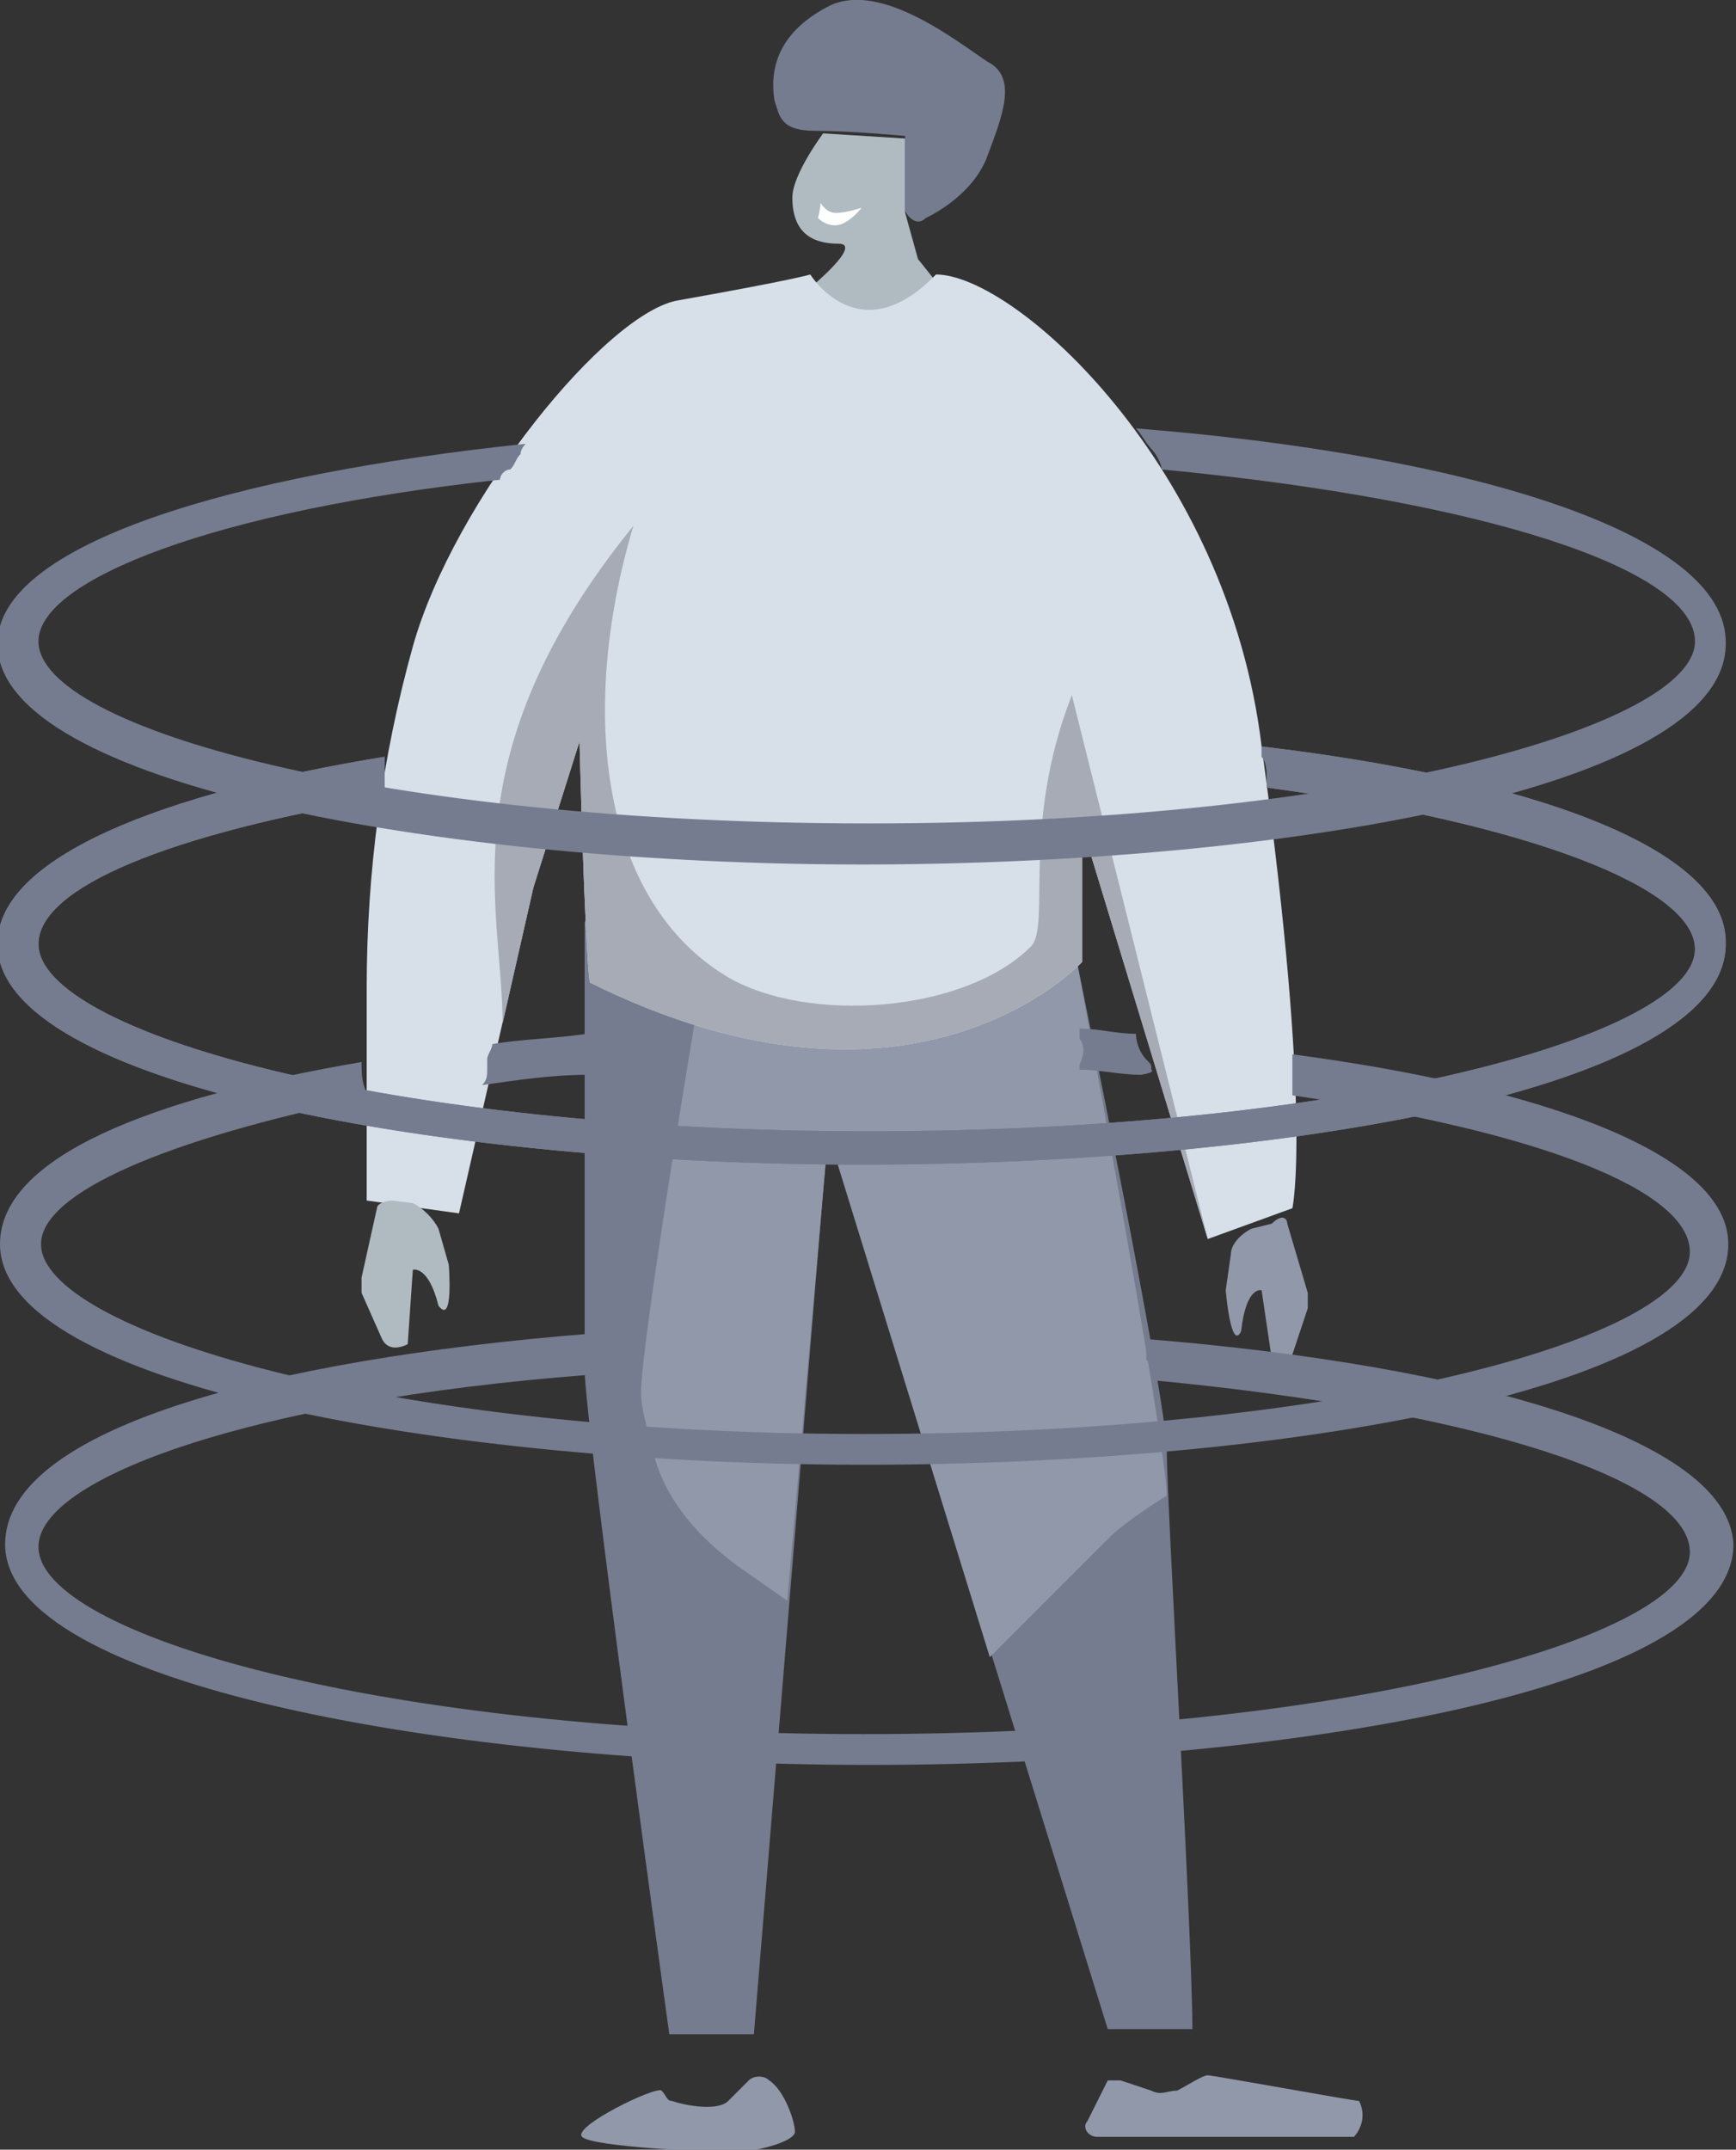 <svg xmlns="http://www.w3.org/2000/svg" viewBox="51.7 24.5 67.7 83.8"><rect x="51.7" y="24.5" width="67.7" height="83.8" fill="#333333" stroke="none"/><path fill="#B0BAC1" d="M83.8 29.7s-1.2 1.6-1.2 2.5c0 1.4.8 1.8 1.8 1.8s-1.2 1.8-1.2 1.8l.2 2 4.5-.6.4-1.6-.8-1-.5-1.8v-2.9l-3.2-.2z"/><path fill="#767C8F" d="M87.8 33s1.8-.8 2.4-2.4c.6-1.6 1.2-3.1 0-3.7-1.2-.8-4.1-3.1-6.1-2.2-2 1-2.4 2.4-2.2 3.7.2.6.2 1.2 1.6 1.2 1.4 0 3.5.2 3.5.2v2.9c0 .1.4.7.8.3zm5.9 29s3.5 17.1 3.5 19c0 2 1 19 1 22.6h-3.3L84 68.5l-2.9 35.3h-3.3s-3.3-23.9-3.3-25.9V60.4s3.1 6.3 19.2 1.6z"/><path fill="#9198AA" d="M93.7 62s3.5 18.8 3.5 20.8c0 0-1.6 1-2.2 1.6l-4.7 4.7L84 68.7l-1.6 18.2-2-1.4c-1.6-1.2-2.9-2.7-3.3-4.7-.2-.8-.4-1.4-.4-2 0-2 2.2-15.1 2.2-15.1S82.7 65 93.7 62z"/><path fill="#D7E0E9" d="M88.2 35.2c3.1 0 11.4 7.5 12.7 18.4 2 14.5 1.2 18 1.2 18l-3.3 1.2-4.9-16.1V62s-6.5 7.1-19.2.8c-.2-1.4-.4-9.4-.4-9.4l-1.8 5.7-2.9 12.7-3.6-.5V63c0-4.5.6-9 1.8-13.3 1.6-5.7 7.6-13.1 10.4-13.5 4.5-.8 5.1-1 5.1-1s1.9 3.1 4.9 0z"/><path fill="#A7ABB5" d="M80.1 62.6c3.1 1.8 9.2 1.4 11.8-1.2.8-.8-.4-4.7 1.6-9.8l5.3 21.2-4.9-16.1V62s-6.5 7.1-19.2.8c-.2-1.4-.4-9.4-.4-9.4l-1.8 5.7-1.2 5.3c0-4.5-2.2-10.4 5.1-19.4-2.2 7.4-1.2 14.7 3.7 17.6z"/><path fill="#767C8F" d="M96 41.2c.2.2.4.6.6.8.2.2.4.6.4.8 12.6 1.2 20.8 3.9 20.8 6.7 0 3.3-13.3 7.1-32.2 7.1s-32.4-3.7-32.4-7.1c0-2.4 6.9-5.1 18-6.3 0-.2.2-.4.4-.4.2-.2.2-.4.4-.6 0-.2.2-.4.2-.4-11.4 1.2-20.6 3.9-20.6 7.8 0 5.5 17.5 8.6 33.7 8.6s33.7-2.9 33.7-8.6c.1-4.4-10.4-7.4-23-8.4z"/><path fill="#9198AA" d="M101.9 72.2l.8 2.7v.6l-.6 1.8c-.2.4-.6.4-.8.2l-.4-2.7s-.6-.2-.8 1.6c-.4.8-.6-1.6-.6-1.6l.2-1.4c0-.4.4-.8.8-1l.8-.2c.4-.4.6-.2.6 0z"/><path fill="#B0BAC1" d="M66.4 71.6l-.6 2.7v.6l.8 1.8c.2.4.6.4 1 .2l.2-2.9s.6-.2 1 1.4c.6.8.4-1.6.4-1.6l-.4-1.4c-.2-.4-.6-.8-1-1l-.8-.1c-.2 0-.6.1-.6.3z"/><path fill="#FDFFFF" d="M83.7 32.4s.2.4.6.4 1-.2 1-.2-.3.4-.7.6c-.4.2-.8 0-1-.2.1-.4.1-.6.1-.6z"/><path fill="#9198AA" d="M95.4 105.6l1.2.4c.4.2.6 0 1 0 .4-.2 1-.6 1.2-.6.2 0 5.7 1 5.9 1 .4.8-.2 1.4-.2 1.4h-10c-.4 0-.6-.4-.4-.6l.8-1.6h.5zm-14.5 0c.2-.2.6-.2.8 0 .6.4 1 1.6 1 2 0 .4-1.6.8-2.4.8s-5.5-.2-5.9-.6c-.4-.4 2.9-2 3.1-1.8.2.2.2.4.4.4.6.2 1.8.4 2.2 0l.8-.8z"/><path fill="#767C8F" d="M100.9 53.6v.4c.2.2.2.6.2.8v.4c10.2 1.4 16.7 3.9 16.7 6.3 0 3.3-13.3 7.1-32.2 7.1s-32.4-3.9-32.4-7.3c0-2.2 5.1-4.3 13.5-5.7V54c-8.6 1.4-15.1 3.9-15.1 7.3 0 5.5 17.5 8.6 33.7 8.6S119 67 119 61.3c.1-3.8-7.9-6.5-18.1-7.7z"/><path fill="#767C8F" d="M100.9 53.6v.4c.2.2.2.6.2.8v.4c10.2 1.4 16.7 3.9 16.7 6.3 0 3.3-13.3 7.1-32.2 7.1s-32.4-3.9-32.4-7.3c0-2.2 5.1-4.3 13.5-5.7V54c-8.6 1.4-15.1 3.9-15.1 7.3 0 5.5 17.5 8.6 33.7 8.6S119 67 119 61.3c.1-3.8-7.9-6.5-18.1-7.7z"/><g fill="#767C8F"><path d="M74.6 65.8c0-.2-.2-.6 0-1-1.4.2-2.5.2-3.7.4 0 .2-.2.4-.2.6v.4c0 .2 0 .4-.2.6 1.4-.2 2.7-.4 4.1-.4v-.6zm22 .4c0-.2 0-.2-.2-.4s-.4-.6-.4-1c-.8 0-1.4-.2-2.2-.2v.4c.2.2.2.6 0 1v.2c.8 0 1.6.2 2.4.2.6-.1.4-.2.4-.2z"/><path d="M102.1 65.6v1.6c9.6 1.4 15.5 3.7 15.5 6.1 0 3.3-13.3 7.1-32.2 7.1S53.3 76.3 53.3 73c0-2 4.9-4.1 12.7-5.7v-.2c-.2-.4-.2-.8-.2-1.2-8.2 1.4-14.1 3.7-14.1 7.1 0 5.5 17.5 8.6 33.7 8.6s33.7-2.9 33.7-8.6c0-3.5-7.2-6.1-17-7.4z"/></g><path fill="#767C8F" d="M96.4 76.7v.8c.2.2.2.6.2.8 12.7 1.2 21 3.9 21 6.7 0 3.3-13.3 7.1-32.2 7.1s-32.2-3.9-32.2-7.3c0-2.7 8.4-5.7 21.4-6.7v-1.6c-12.4 1-22.7 3.7-22.7 8.2 0 5.5 17.5 8.6 33.7 8.6s33.7-2.9 33.7-8.6c-.2-4.2-10.5-7-22.9-8z"/></svg>